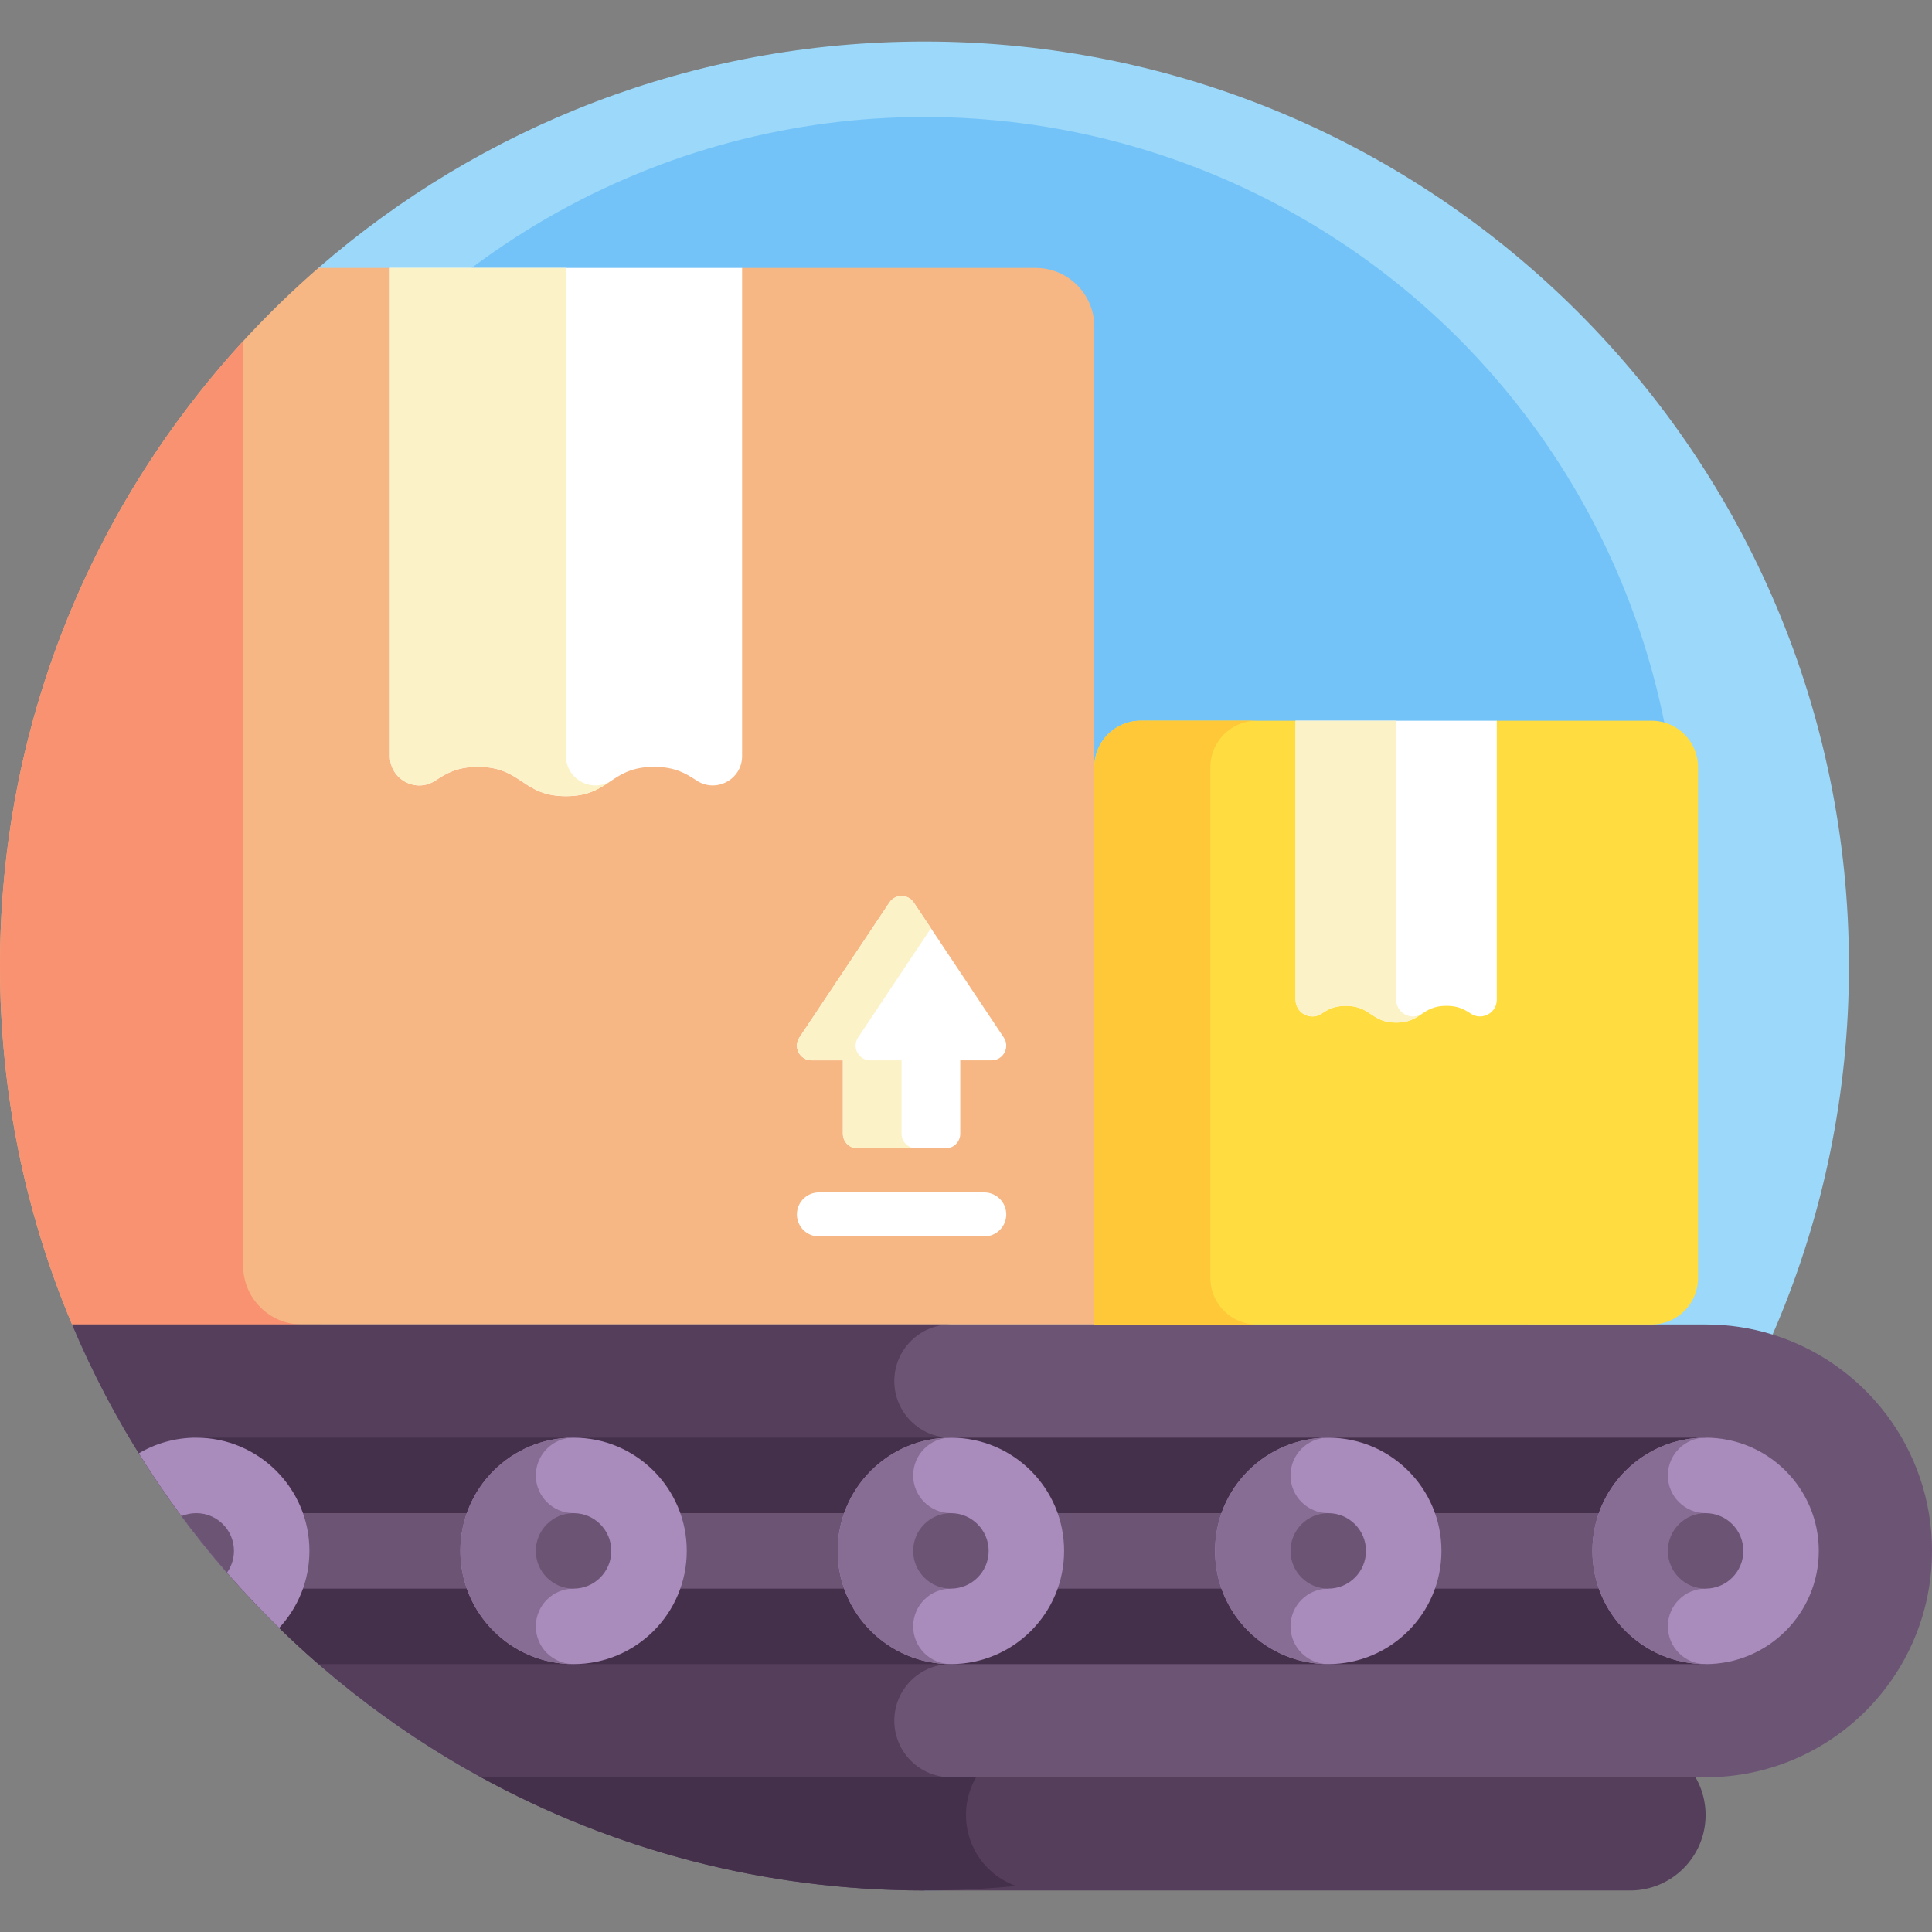 <svg id="Capa_1" enable-background="new 0 0 512 512" height="512" viewBox="0 0 512 512" width="512" xmlns="http://www.w3.org/2000/svg"><rect x="0" y="0" width="512" height="512" fill="#808080" stroke="none"/><g><g><path d="m245 11c-61.451 0-117.615 22.627-160.623 60l160.623 430c135.31 0 245-109.69 245-245s-109.69-245-245-245z" fill="#9bd8f9"/></g><g><circle cx="245" cy="231" fill="#73c3f9" r="200"/></g><g><g><path d="m274.444 71h-77.778l-46.666 25.435-46.667-25.435h-18.956c-51.692 44.919-84.377 111.141-84.377 185 0 33.688 6.803 65.786 19.104 95h270.896v-264.444c0-8.592-6.964-15.556-15.556-15.556z" fill="#f6b784"/></g><g><path d="m64.444 335.444v-245.034c-40.013 43.607-64.444 101.742-64.444 165.59 0 33.688 6.803 65.786 19.104 95h60.896c-8.591 0-15.556-6.964-15.556-15.556z" fill="#f99271"/></g><g><path d="m103.333 200.357c0 6.206 6.91 9.91 12.081 6.478 2.785-1.848 5.695-3.613 11.253-3.613 11.667 0 11.667 7.778 23.335 7.778 11.666 0 11.666-7.778 23.332-7.778 5.556 0 8.466 1.764 11.251 3.612 5.171 3.432 12.082-.271 12.082-6.478v-129.356h-93.333v129.357z" fill="#fff"/></g><g><path d="m162.081 206.836c-5.171 3.432-12.081-.272-12.081-6.478v-129.358h-46.667v129.357c0 6.206 6.91 9.91 12.081 6.478 2.785-1.848 5.695-3.613 11.253-3.613 11.667 0 11.667 7.778 23.335 7.778 6.538 0 9.412-2.443 12.729-4.591-.217.142-.434.284-.65.427z" fill="#fcf2c8"/></g><g><path d="m266.007 274.954-23.845-35.767c-1.539-2.309-4.932-2.309-6.472 0l-23.845 35.767c-1.723 2.584.13 6.046 3.236 6.046h8.289v19.444c0 2.148 1.741 3.889 3.889 3.889h23.333c2.148 0 3.889-1.741 3.889-3.889v-19.444h8.289c3.107 0 4.96-3.462 3.237-6.046z" fill="#fff"/></g><g><path d="m238.927 300.444v-19.444h-8.289c-3.106 0-4.959-3.462-3.236-6.046l19.302-28.954-4.542-6.813c-1.539-2.309-4.932-2.309-6.471 0l-23.845 35.767c-1.723 2.584.13 6.046 3.236 6.046h8.289v19.444c0 2.148 1.741 3.889 3.889 3.889h15.556c-2.148 0-3.889-1.741-3.889-3.889z" fill="#fcf2c8"/></g><g><path d="m260.833 327.667h-43.813c-3.222 0-5.833-2.612-5.833-5.833 0-3.222 2.612-5.833 5.833-5.833h43.813c3.222 0 5.833 2.612 5.833 5.833.001 3.221-2.611 5.833-5.833 5.833z" fill="#fff"/></g></g><g><path d="m432 461h-304.551v10.002c34.895 19.119 74.946 29.998 117.551 29.998h187c5.52 0 10.52-2.24 14.14-5.86s5.86-8.62 5.86-14.14c0-11.05-8.95-20-20-20z" fill="#543e5b"/></g><g><path d="m256 481c0-11.05 8.95-20 20-20h-148.551v9.981c34.898 19.126 74.948 30.019 117.551 30.019 8.184 0 16.273-.41 24.251-1.194-2.803-1.007-5.327-2.601-7.391-4.666-3.62-3.62-5.86-8.62-5.86-14.14z" fill="#45304c"/></g><g><path d="m512 411c0 16.57-6.72 31.57-17.57 42.43-10.86 10.85-25.86 17.57-42.43 17.57h-324.56c-48.35-26.49-86.79-68.82-108.34-120h432.9c6.18 0 12.14.93 17.75 2.67 24.47 7.57 42.25 30.37 42.25 57.33z" fill="#6c5475"/></g><g><path d="m127.449 471h124.551c-8.284 0-15-6.716-15-15s6.716-15 15-15v-60c-8.284 0-15-6.716-15-15s6.716-15 15-15h-232.896c21.552 51.185 59.994 93.507 108.345 120z" fill="#543e5b"/></g><g><path d="m52 381v14.723l21.979 15.277v20.409c3.374 3.291 6.831 6.498 10.391 9.591h367.63v-60z" fill="#45304c"/></g><g><path d="m71.213 401h380.787v20h-380.787z" fill="#6c5475"/></g><g><g><circle cx="452" cy="411" fill="#a98bbc" r="30"/></g><g><path d="m442 431c0-5.523 4.477-10 10-10v-20c-5.523 0-10-4.477-10-10s4.477-10 10-10c-16.569 0-30 13.431-30 30s13.431 30 30 30c-5.523 0-10-4.477-10-10z" fill="#876d93"/></g><g><circle cx="452" cy="411" fill="#6c5475" r="10"/></g></g><g><g><circle cx="352" cy="411" fill="#a98bbc" r="30"/></g><g><path d="m342 431c0-5.523 4.477-10 10-10v-20c-5.523 0-10-4.477-10-10s4.477-10 10-10c-16.569 0-30 13.431-30 30s13.431 30 30 30c-5.523 0-10-4.477-10-10z" fill="#876d93"/></g><g><circle cx="352" cy="411" fill="#6c5475" r="10"/></g></g><g><g><circle cx="252" cy="411" fill="#a98bbc" r="30"/></g><g><path d="m242 431c0-5.523 4.477-10 10-10v-20c-5.523 0-10-4.477-10-10s4.477-10 10-10c-16.569 0-30 13.431-30 30s13.431 30 30 30c-5.523 0-10-4.477-10-10z" fill="#876d93"/></g><g><circle cx="252" cy="411" fill="#6c5475" r="10"/></g></g><g><g><circle cx="152" cy="411" fill="#a98bbc" r="30"/></g><g><path d="m142 431c0-5.523 4.477-10 10-10v-20c-5.523 0-10-4.477-10-10s4.477-10 10-10c-16.569 0-30 13.431-30 30s13.431 30 30 30c-5.523 0-10-4.477-10-10z" fill="#876d93"/></g><g><circle cx="152" cy="411" fill="#6c5475" r="10"/></g></g><g><path d="m52 381c-5.555 0-10.754 1.516-15.216 4.148 10.508 16.906 23.016 32.435 37.195 46.262 4.975-5.355 8.021-12.525 8.021-20.41 0-16.569-13.431-30-30-30z" fill="#a98bbc"/></g><g><path d="m52 401c-1.386 0-2.706.283-3.907.793 3.824 5.157 7.844 10.16 12.052 14.994 1.164-1.634 1.855-3.628 1.855-5.787 0-5.523-4.477-10-10-10z" fill="#6c5475"/></g><g><g><path d="m437.692 191h-41.026l-26.666 14.534-26.667-14.534h-41.026c-6.797 0-12.307 5.51-12.307 12.308v147.692h147.692c6.797 0 12.308-5.51 12.308-12.308v-135.384c0-6.798-5.51-12.308-12.308-12.308z" fill="#ffdd40"/></g><g><path d="m320.769 338.692v-135.384c0-6.797 5.51-12.308 12.308-12.308h-30.769c-6.798 0-12.308 5.51-12.308 12.308v147.692h43.077c-6.797 0-12.308-5.51-12.308-12.308z" fill="#ffc839"/></g><g><path d="m343.333 264.919c0 3.547 3.949 5.663 6.904 3.702 1.592-1.056 3.255-2.065 6.431-2.065 6.667 0 6.667 4.444 13.334 4.444 6.666 0 6.666-4.444 13.332-4.444 3.175 0 4.838 1.008 6.429 2.064 2.955 1.961 6.904-.155 6.904-3.702v-73.918h-53.333v73.919z" fill="#fff"/></g><g><path d="m376.904 268.62c-2.955 1.961-6.904-.155-6.904-3.702v-73.918h-26.667v73.919c0 3.547 3.949 5.663 6.904 3.702 1.592-1.056 3.255-2.065 6.431-2.065 6.667 0 6.667 4.444 13.334 4.444 3.736 0 5.378-1.396 7.274-2.623-.125.08-.249.162-.372.243z" fill="#fcf2c8"/></g></g></g></svg>